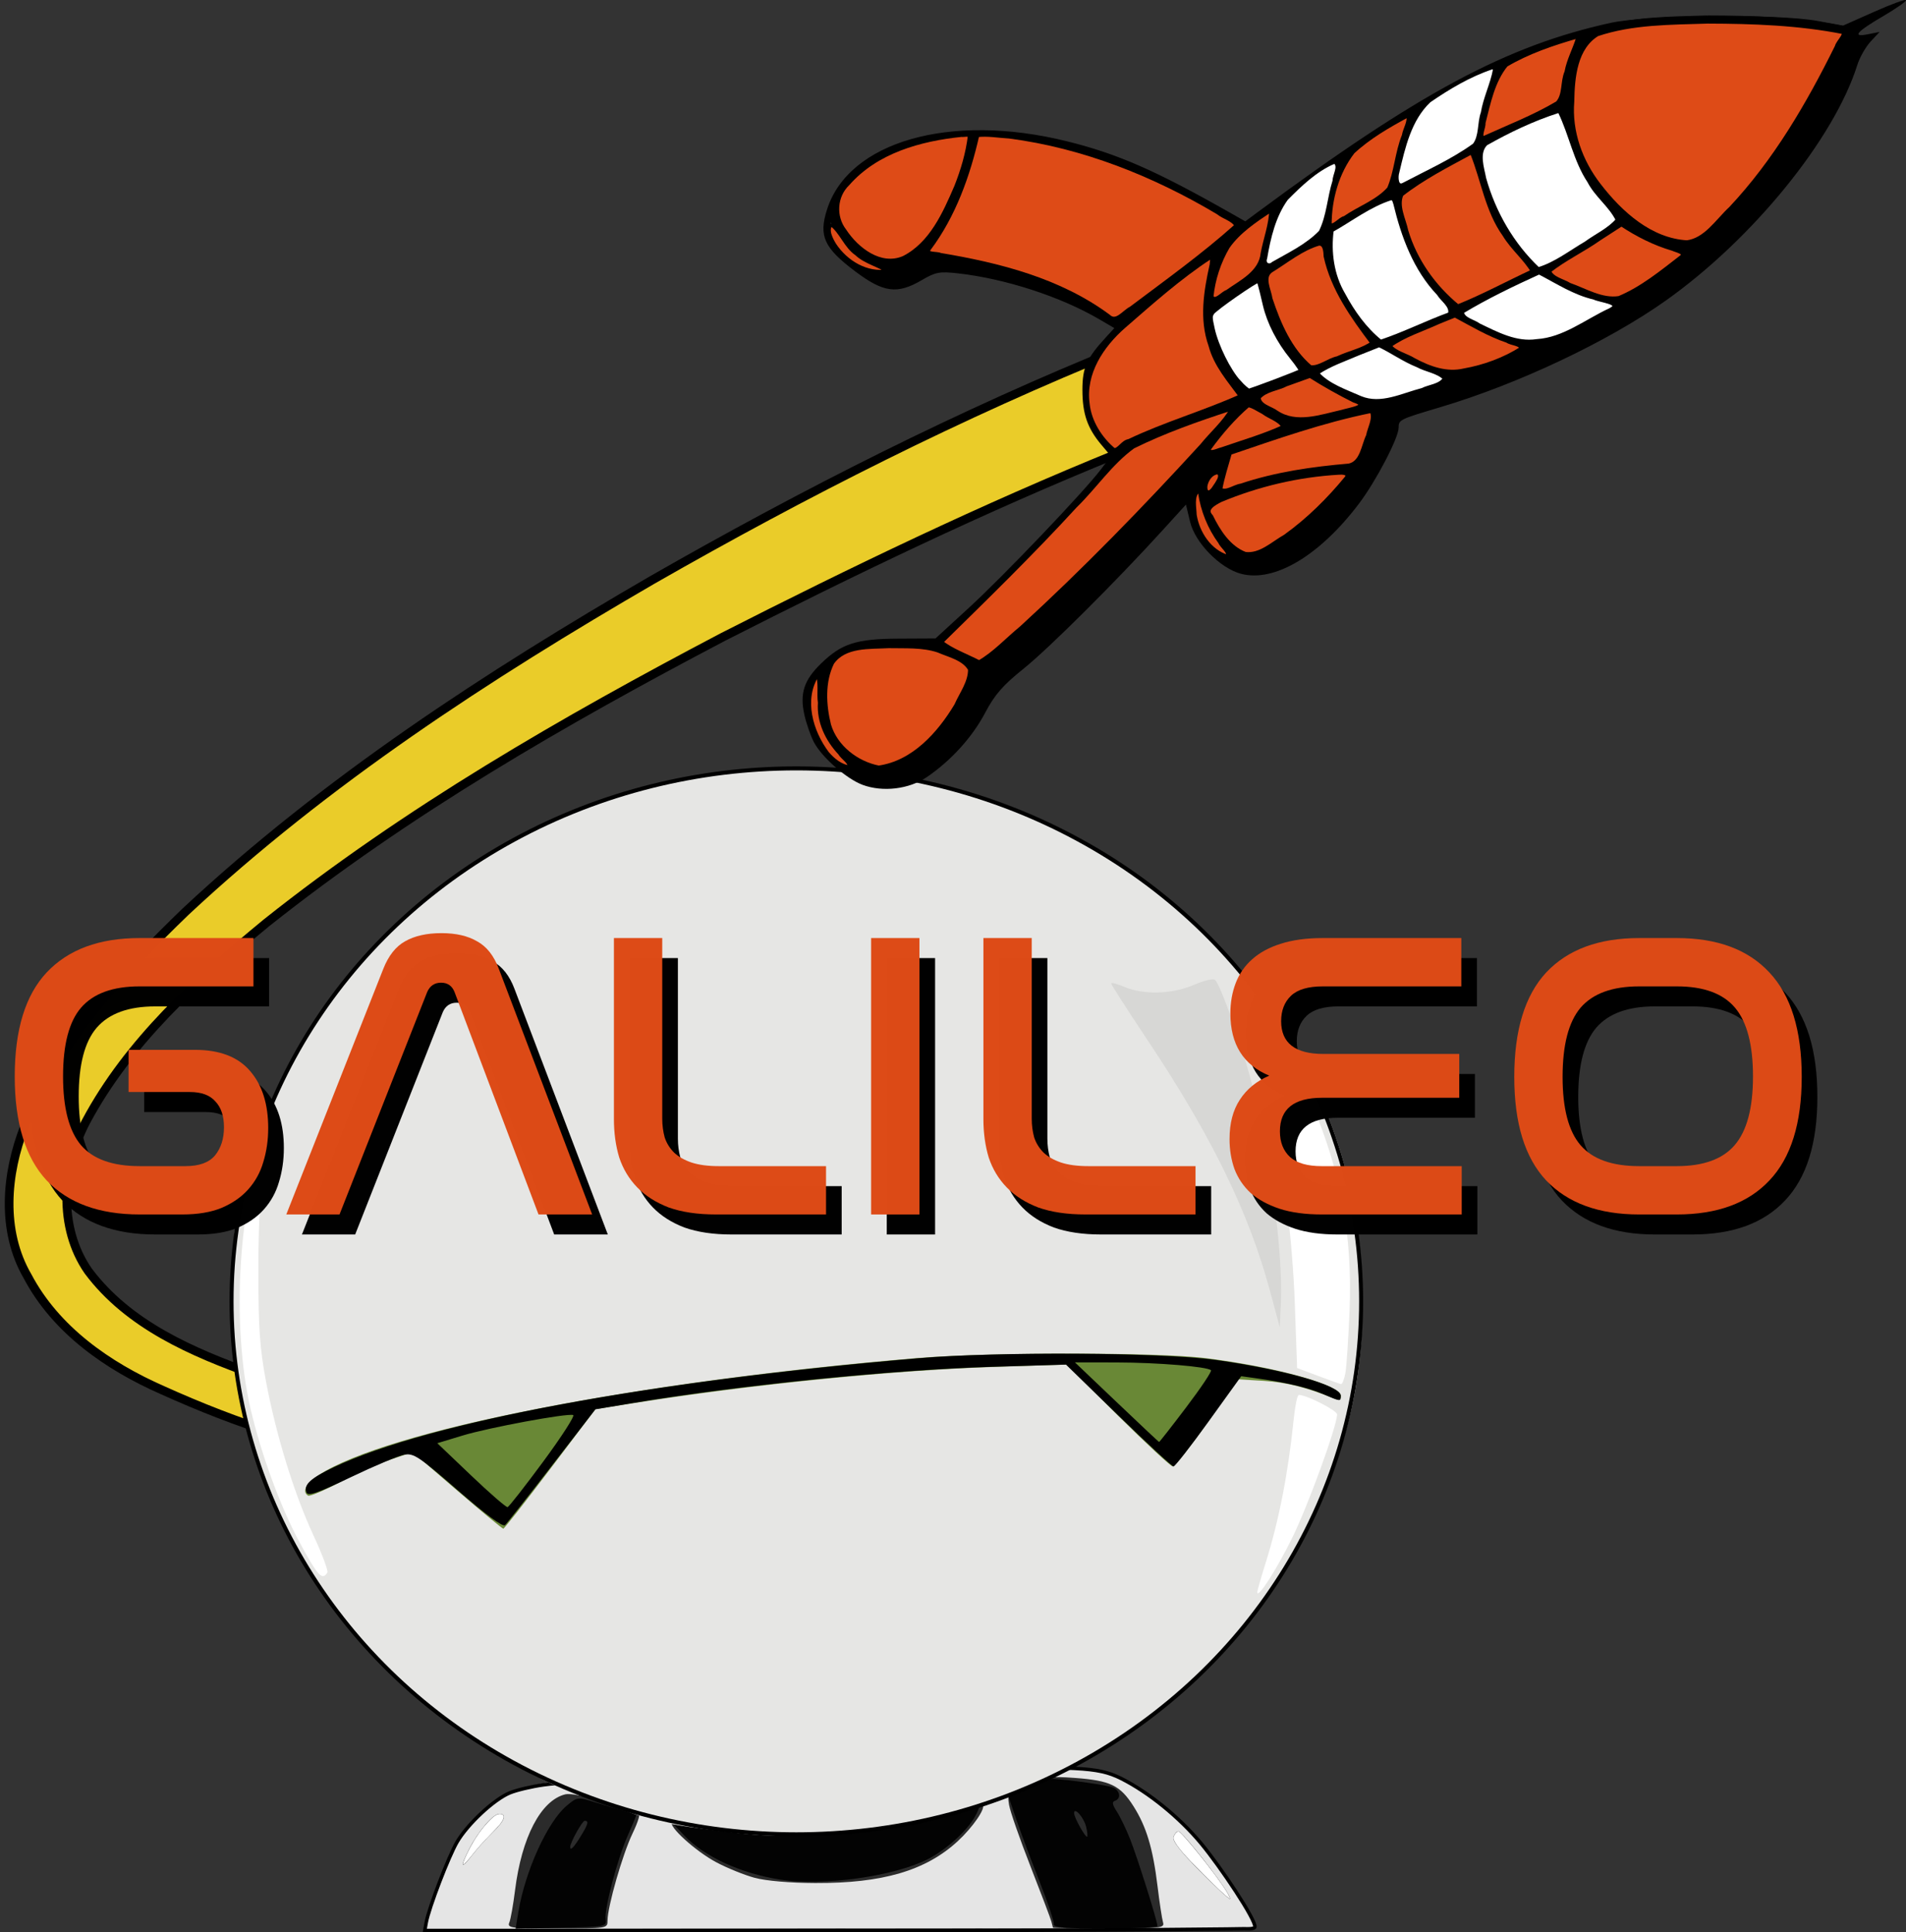 <?xml version="1.0" encoding="UTF-8" standalone="no"?>
<!-- Created with Inkscape (http://www.inkscape.org/) -->

<svg
   xmlns:dc="http://purl.org/dc/elements/1.1/"
   xmlns:cc="http://creativecommons.org/ns#"
   xmlns:rdf="http://www.w3.org/1999/02/22-rdf-syntax-ns#"
   xmlns:svg="http://www.w3.org/2000/svg"
   xmlns="http://www.w3.org/2000/svg"
   xmlns:sodipodi="http://sodipodi.sourceforge.net/DTD/sodipodi-0.dtd"
   xmlns:inkscape="http://www.inkscape.org/namespaces/inkscape"
   width="154.794mm"
   height="156.918mm"
   viewBox="0 0 548.483 556.009"
   id="svg4203"
   version="1.1"
   inkscape:version="0.92.2 5c3e80d, 2017-08-06"
   sodipodi:docname="logo-sans-texte.svg"
   inkscape:export-filename="/home/galileo/Downloads/logo/export.png"
   inkscape:export-xdpi="600.04401"
   inkscape:export-ydpi="600.04401">
  <rect x="0" y="0" width="548.483" height="556.009" fill="#333333" stroke="none"/>
  <defs
     id="defs4205" />
  <sodipodi:namedview
     id="base"
     pagecolor="#ffffff"
     bordercolor="#666666"
     borderopacity="1.0"
     inkscape:pageopacity="0.0"
     inkscape:pageshadow="2"
     inkscape:zoom="3.959798"
     inkscape:cx="68.996649"
     inkscape:cy="282.76603"
     inkscape:document-units="px"
     inkscape:current-layer="text4138"
     showgrid="false"
     inkscape:window-width="1680"
     inkscape:window-height="989"
     inkscape:window-x="0"
     inkscape:window-y="0"
     inkscape:window-maximized="1"
     fit-margin-top="0"
     fit-margin-left="0"
     fit-margin-right="0"
     fit-margin-bottom="0" />
  <g
     inkscape:label="trainee"
     inkscape:groupmode="layer"
     id="layer1"
     style="display:inline"
     transform="translate(-298.139,-120.288)">
    <path
       style="fill:#eacc29;fill-opacity:1;stroke:#000000;stroke-width:2.5;stroke-miterlimit:4;stroke-dasharray:none;stroke-opacity:1"
       d="m 621.162,220.527 c -46.583,18.819 -91.527,41.588 -135.121,66.53 -47.589,27.601 -94.126,57.879 -134.462,95.526 -18.558,17.902 -36.701,37.582 -46.378,61.876 -5.355,13.647 -6.759,29.962 0.853,43.069 8.168,15.472 23.132,25.874 38.81,32.772 10.735,4.843 21.766,9.18 32.991,12.672 1.69,-1.031 -0.807,-3.375 -0.932,-4.741 -1.958,-4.124 -3.518,-8.529 -5.729,-12.475 -17.687,-6.323 -36.102,-14.227 -47.68,-29.755 -8.709,-12.581 -7.526,-29.869 -0.62,-42.984 12.261,-22.983 32.016,-40.793 51.905,-57.16 40.542,-32.261 85.629,-58.227 131.383,-82.274 37.255,-18.956 74.976,-37.14 113.714,-52.844 3.597,-1.558 7.571,-2.527 10.947,-4.401 -2.772,-8.54 -5.786,-17.082 -8.959,-25.507 -0.152,-0.28 -0.454,-0.354 -0.723,-0.301 z"
       id="path4172"
       inkscape:connector-curvature="0" />
  </g>
  <g
     inkscape:groupmode="layer"
     id="layer6"
     inkscape:label="epaules">
    <g
       style="display:inline"
       id="g4138"
       transform="translate(-123.918,194.94)">
      <path
         style="fill:#e5e5e5;stroke:none;stroke-opacity:1"
         d="m 247.036,357.589 c 0.966,-4.163 6.629,-19.101 9.085,-23.293 3.024,-5.16 10.897,-11.988 15.441,-13.887 1.893,-0.791 6.253,-1.833 9.69,-2.315 5.522,-0.775 7.293,-0.55 15.248,1.939 21.434,6.707 28.938,8.033 49.165,8.683 19.947,0.641 31.219,-0.477 49.335,-4.893 6.875,-1.676 13.017,-3.129 13.649,-3.229 0.632,-0.1 1.757,-0.641 2.5,-1.202 0.743,-0.561 4.321,-2.251 7.952,-3.755 5.892,-2.441 7.402,-2.284 14.995,-1.874 6.432,0.348 9.056,1.074 12.768,2.955 7.881,3.993 16.624,11.099 22.839,18.56 5.645,6.777 15.051,22.198 15.051,24.187 0,1.425 -0.601,0.508 -1.847,0.482 0,0 0.681,0.324 0.037,0.186 C 481.989,360.144 458.704,360 365.066,360 l -118.626,0.156 z m 228.891,-9.781 C 471.47,341.373 463.817,332 463.021,332 c -0.444,0 -1.082,0.718 -1.419,1.596 -0.424,1.105 1.926,4.154 7.643,9.916 4.54,4.576 8.417,8.159 8.614,7.962 0.198,-0.197 -0.672,-1.846 -1.932,-3.666 z M 265.706,332.317 C 269.212,328.93 269.895,327 267.589,327 c -1.754,0 -6.047,5.017 -8.637,10.094 -2.711,5.315 -2.419,6.042 0.765,1.906 1.482,-1.925 4.177,-4.932 5.989,-6.683 z"
         id="path4152"
         inkscape:connector-curvature="0"
         sodipodi:nodetypes="ssssssscssssssscscssssscssssss" />
      <path
         style="fill:#2b2b2b"
         d="m 270.491,358.25 c 0.388,-0.963 1.125,-5.125 1.639,-9.25 1.899,-15.257 7.427,-25.847 14.406,-27.598 2.07,-0.519 9.484,1.262 21.077,5.065 0.706,0.232 0.091,2.499 -1.682,6.199 -2.877,6.004 -7.181,21.023 -7.181,25.058 0,2.263 -0.082,2.276 -14.482,2.276 -13.394,0 -14.429,-0.131 -13.777,-1.75 z m 156.432,1.5 c -0.042,-0.138 -0.246,-0.925 -0.453,-1.75 -0.207,-0.825 -2.91,-7.969 -6.007,-15.874 -3.096,-7.906 -5.873,-15.874 -6.171,-17.708 -0.526,-3.241 -0.384,-3.403 5.129,-5.841 5.075,-2.244 6.531,-2.444 13.874,-1.903 10.116,0.745 12.996,2.139 16.796,8.131 3.728,5.878 5.598,12.105 6.935,23.094 0.575,4.73 1.285,9.388 1.577,10.351 0.49,1.616 -0.699,1.75 -15.537,1.75 -8.837,0 -16.102,-0.113 -16.144,-0.25 z m -85.811,-14.331 c -2.963,-0.797 -7.963,-2.822 -11.111,-4.499 -5.916,-3.153 -13.874,-10.381 -12.711,-11.545 0.364,-0.364 3.259,-0.108 6.435,0.569 3.176,0.676 13.199,1.464 22.274,1.75 18.753,0.591 34.331,-1.018 50.496,-5.219 5.376,-1.397 9.971,-2.342 10.213,-2.101 0.961,0.961 -2.808,6.462 -7.207,10.516 -9.173,8.456 -21.612,12.104 -41.002,12.025 -7.178,-0.029 -14.165,-0.631 -17.388,-1.497 z"
         id="path4142"
         inkscape:connector-curvature="0" />
      <path
         style="fill:#030303"
         d="m 273.081,355.278 c 1.957,-11.823 8.384,-25.967 13.914,-30.62 2.958,-2.489 3.154,-2.516 7.77,-1.102 2.604,0.798 6.423,1.917 8.485,2.486 2.062,0.569 3.75,1.187 3.75,1.372 0,0.185 -1.11,2.847 -2.467,5.915 -2.97,6.715 -6.741,21.027 -6.329,24.019 0.289,2.097 -0.042,2.159 -12.809,2.43 l -13.105,0.278 0.791,-4.778 z m 17.838,-21.646 C 293.176,329.979 293.444,329 292.185,329 291.477,329 288,335.259 288,336.534 c 0,1.191 1.009,0.187 2.918,-2.902 z M 427.166,358.75 c 0.14,-0.688 -1.702,-6.2 -4.092,-12.25 -2.39,-6.05 -5.388,-14.053 -6.662,-17.784 l -2.316,-6.784 5.702,-2.535 c 3.136,-1.395 6.377,-2.498 7.202,-2.452 4.953,0.274 15.768,1.838 17.25,2.495 2.015,0.892 2.331,3.2 0.521,3.804 -0.902,0.301 -0.769,1.111 0.502,3.051 0.952,1.453 2.677,5.018 3.833,7.924 2.079,5.223 7.86,23.583 7.882,25.032 0.006,0.412 -6.758,0.75 -15.032,0.75 -11.504,0 -14.984,-0.294 -14.79,-1.25 z m 9.284,-28.091 C 435.781,327.99 433,324.877 433,326.797 c 0,1.255 3.33,7.207 3.78,6.757 0.175,-0.175 0.026,-1.477 -0.329,-2.894 z m -87.903,15.284 c -11.358,-1.759 -21.927,-6.59 -27.671,-12.648 l -3.376,-3.561 4,0.638 c 25.909,4.131 53.847,2.903 76.237,-3.351 3.981,-1.112 7.493,-2.021 7.807,-2.021 0.313,0 -0.244,1.392 -1.237,3.093 -2.393,4.097 -8.238,9.321 -13.342,11.925 -9.766,4.982 -30.134,7.827 -42.417,5.925 z"
         id="path4140"
         inkscape:connector-curvature="0" />
      <path
         style="fill:none;stroke:#000000;stroke-opacity:1"
         d="m 246.574,358.27 c 0.763,-4.205 6.431,-18.991 8.888,-23.183 3.024,-5.16 10.582,-12.209 15.125,-14.108 1.893,-0.791 6.253,-1.833 9.69,-2.315 5.522,-0.775 7.293,-0.55 15.248,1.939 21.434,6.707 28.938,8.033 49.165,8.683 19.947,0.641 31.219,-0.477 49.335,-4.893 6.875,-1.676 13.017,-3.129 13.649,-3.229 0.632,-0.1 1.757,-0.641 2.5,-1.202 0.743,-0.561 4.321,-2.251 7.952,-3.755 5.892,-2.441 7.514,-2.686 15.106,-2.275 6.432,0.348 9.702,1.066 13.414,2.947 7.881,3.993 16.624,11.099 22.839,18.56 5.645,6.777 15.925,22.18 15.539,24.132 -0.135,0.683 -2.944,0.491 -2.944,0.491 l 0.023,0 c 0,0 -24.374,0.508 -118.013,0.508 l -117.934,0 z"
         id="path4152-9"
         inkscape:connector-curvature="0"
         sodipodi:nodetypes="ssssssscssssssccscs" />
      <path
         style="fill:#ffffff"
         d="m 353.529,546.149 c -1.119,-0.829 -3.643,-3.205 -7.418,-6.986 -5.095,-5.101 -7.349,-7.7 -8.176,-9.426 -0.299,-0.625 -0.332,-0.911 -0.153,-1.351 0.286,-0.704 0.944,-1.414 1.31,-1.414 0.892,0 11.133,12.77 13.866,17.289 0.601,0.994 1.03,1.921 0.971,2.099 -0.012,0.037 -0.192,-0.058 -0.4,-0.211 z"
         id="path4217"
         inkscape:connector-curvature="0"
         transform="translate(123.918,-194.94)" />
      <path
         style="fill:#ffffff"
         d="m 133.248,536.339 c 0,-0.467 0.672,-2.059 1.761,-4.172 1.69,-3.28 3.683,-6.113 5.835,-8.293 1.561,-1.581 2.515,-2.093 3.441,-1.843 1.071,0.288 0.895,1.295 -0.536,3.08 -0.271,0.338 -1.303,1.44 -2.292,2.448 -2.459,2.506 -3.996,4.238 -5.965,6.723 -0.946,1.194 -1.959,2.273 -2.134,2.273 -0.082,0 -0.109,-0.053 -0.109,-0.216 z"
         id="path4219"
         inkscape:connector-curvature="0"
         transform="translate(123.918,-194.94)" />
    </g>
  </g>
  <g
     inkscape:groupmode="layer"
     id="layer3"
     inkscape:label="tete"
     style="display:inline"
     transform="translate(-298.139,-120.288)">
    <g
       inkscape:groupmode="layer"
       id="layer2"
       inkscape:label="arriereplan-tete"
       style="display:inline">
      <g
         transform="translate(174.698,316.525)"
         id="g4163-6"
         style="display:inline;fill:#ffffff;fill-opacity:1;stroke:none">
        <path
           style="fill:#ffffff;fill-opacity:1;stroke:none"
           d="m 265.553,242.086 c -0.311,-0.503 -5.765,-5.301 -12.12,-10.664 l -11.555,-9.749 -5.666,1.786 c -3.116,0.982 -9.807,3.939 -14.868,6.571 -7.846,4.08 -9.294,4.545 -9.828,3.154 -0.713,-1.859 0.874,-3.267 7.483,-6.64 31.739,-16.196 139.571,-32.887 212.5,-32.893 25.599,-0.002 39.696,1.022 54.5,3.958 8.908,1.767 23,6.244 23,7.307 0,1.804 -1.445,1.775 -5.713,-0.113 -4.065,-1.798 -17.022,-4.676 -21.469,-4.768 -1.031,-0.021 -5.292,4.988 -11,12.932 -5.125,7.132 -9.618,12.869 -9.985,12.75 -0.367,-0.119 -7.412,-6.63 -15.656,-14.467 L 430.187,197 l -14.344,0.004 c -24.437,0.007 -55.832,2.795 -96.844,8.599 -15.376,2.176 -24.872,3.955 -25.5,4.776 -0.55,0.72 -6.381,8.354 -12.958,16.965 -11.202,14.667 -13.586,17.012 -14.989,14.742 z m 14.935,-17.885 c 5.361,-7.314 9.54,-13.506 9.286,-13.76 -1.213,-1.213 -36.544,6.111 -40.284,8.35 -0.754,0.452 2.629,4.243 9.348,10.474 5.792,5.371 10.839,9.421 11.217,9 0.378,-0.421 5.073,-6.75 10.434,-14.065 z M 465.386,208.5 c 4.969,-6.628 7.162,-10.337 6.505,-11 -0.568,-0.573 -9.381,-1.154 -20.647,-1.36 l -19.656,-0.36 12.456,12.02 c 6.851,6.611 12.769,11.723 13.151,11.36 0.382,-0.363 4.068,-5.16 8.191,-10.66 z"
           id="path4140-3-8"
           inkscape:connector-curvature="0" />
        <ellipse
           style="fill:#ffffff;fill-opacity:1;stroke:none;stroke-width:1.15;stroke-opacity:1"
           id="path4160-5"
           cx="352.445"
           cy="177.98"
           rx="162.529"
           ry="153.361" />
      </g>
    </g>
    <g
       id="g4243"
       transform="translate(655.964,329.537)">
      <path
         style="fill:#e6e6e4"
         d="m -145.416,318.227 c -15.072,-1.852 -22.322,-2.305 -34.323,-7.17 -3.949,-1.601 -8.124,-3.349 -9.689,-3.349 -3.815,0 -22.584,-9.803 -33.58,-17.167 -34.465,-23.08 -57.159,-57.09 -65.743,-97.044 -2.939,-13.681 -3.328,-40.927 -0.623,-54.434 9.609,-47.979 39.687,-87.182 84.382,-109.521 55.279,-27.63 122.788,-23.16 172.676,11.674 10.169,7.101 25.985,21.874 33.682,31.503 21.747,27.201 32.876,58.042 32.876,92.474 0,16.972 -1.959,29.105 -6.988,44.752 -11.149,34.694 -36.456,65.833 -69.755,85.64 -5.316,3.162 -9.687,5.261 -10.427,5.581 -0.649,0.281 -2.341,1.29 -3.684,1.917 -1.352,0.631 -5.153,2.365 -8.195,3.605 -3.144,1.281 -6.319,2.279 -7.072,2.486 -5.276,1.455 -31.657,9.166 -44.323,9.219 -3.025,0.013 -10.153,0.38 -15.928,0.553 -5.775,0.173 -11.635,-0.518 -13.285,-0.721 z M 13.991,233.356 c 4.593,-9.31 12.95,-32.289 12.95,-35.606 0,-1.139 -8.779,-5.604 -11.017,-5.604 -0.413,0 -1.06,3.038 -1.438,6.75 -1.604,15.734 -4.252,29.328 -8.093,41.552 -1.349,4.291 -2.436,8.116 -2.416,8.5 0.101,1.953 5.525,-6.493 10.014,-15.592 z m -277.617,9.898 c 0.303,-0.491 -1.494,-5.298 -3.993,-10.682 -5.562,-11.985 -10.724,-28.719 -13.649,-44.25 -1.799,-9.552 -2.201,-15.314 -2.21,-31.676 -0.01,-18.565 0.838,-27.336 3.964,-41 0.252,-1.1 -0.399,-0.149 -1.445,2.114 -8.187,17.699 -10.402,54.169 -4.761,78.394 3.012,12.934 8.536,28.053 13.884,37.992 5.453,10.135 6.712,11.532 8.21,9.108 z M 29.326,185.896 c 0.337,-1.788 0.883,-10 1.215,-18.25 0.86,-21.382 -2.588,-40.068 -10.973,-59.477 -2.989,-6.919 -3.485,-7.523 -6.188,-7.523 -1.616,0 -3.951,-0.578 -5.189,-1.285 -2.011,-1.149 -2.25,-1.073 -2.25,0.711 0,1.098 0.88,5.768 1.954,10.379 3.523,15.11 6.221,36.871 6.889,55.574 l 0.657,18.379 6,2.256 c 3.3,1.241 6.286,2.308 6.636,2.371 0.35,0.064 0.912,-1.347 1.249,-3.134 z"
         id="path4202"
         inkscape:connector-curvature="0"
         sodipodi:nodetypes="sssssssssssssssscsssssssssssssssssssssssssscscs" />
      <g
         id="g4233">
        <g
           id="g4180"
           transform="translate(-374.329,292.325)">
          <g
             transform="translate(245.71,-176.692)"
             id="g4169">
            <path
               inkscape:connector-curvature="0"
               id="path4146"
               d="m -97.673,103.996 -12.8,-11.024 -6.2,2.095 c -3.41,1.152 -9.99,4.085 -14.623,6.517 -4.633,2.432 -8.795,4.192 -9.25,3.911 -1.82,-1.125 -0.634,-3.492 2.923,-5.832 19.64,-12.924 91.23,-26.946 172.25,-33.739 20.459,-1.715 69.335,-1.718 83,-0.005 20.456,2.565 39,7.729 39,10.863 0,1.066 -0.535,1.318 -1.75,0.825 -7.99,-3.24 -13.844,-4.721 -20.25,-5.122 l -7.5,-0.469 -8.92,12.543 c -4.906,6.899 -9.372,12.543 -9.925,12.543 -0.553,0 -7.655,-6.597 -15.783,-14.66 l -14.778,-14.66 -20.297,0.65 c -29.23,0.936 -70.093,5.027 -104.285,10.44 l -10.989,1.74 -13.011,17.188 c -7.156,9.453 -13.236,17.195 -13.511,17.204 -0.275,0.009 -6.26,-4.944 -13.3,-11.008 z"
               style="fill:#698836;fill-opacity:1" />
            <path
               inkscape:connector-curvature="0"
               id="path4144"
               d="m -97.373,104.044 c -11.223,-9.768 -12.807,-10.824 -15.5,-10.329 -1.65,0.303 -8.533,3.199 -15.295,6.434 -9.811,4.694 -12.409,5.584 -12.862,4.405 -0.852,-2.22 1.209,-4.097 8.009,-7.298 27.497,-12.941 90.575,-24.685 168.147,-31.306 22.721,-1.939 70.054,-1.668 85.5,0.49 19.678,2.75 36,7.406 36,10.27 0,1.759 0.029,1.762 -5.257,-0.504 -4.257,-1.825 -10.707,-3.331 -19.32,-4.513 l -4.077,-0.559 -9.357,12.984 c -5.146,7.141 -9.703,12.984 -10.125,12.984 -0.423,0 -7.558,-6.596 -15.856,-14.657 l -15.087,-14.657 -21.21,0.639 c -28.976,0.873 -72.856,5.305 -103.71,10.474 l -10.5,1.759 -12.5,16.191 c -6.875,8.905 -12.95,16.615 -13.5,17.132 -0.643,0.605 -5.46,-2.942 -13.5,-9.939 z m 24.545,-8.422 c 5.267,-7.139 9.121,-13.132 8.563,-13.317 -1.733,-0.578 -24.235,3.594 -31.855,5.906 l -7.246,2.199 9.746,9.295 c 5.36,5.112 10.077,9.206 10.481,9.096 0.404,-0.109 5.044,-6.04 10.311,-13.178 z M 112.183,80.028 c 4.196,-5.541 7.388,-10.315 7.094,-10.61 -1.046,-1.046 -15.327,-2.229 -27.15,-2.248 l -12,-0.02 12,11.43 c 6.6,6.287 12.096,11.451 12.213,11.476 0.117,0.025 3.647,-4.488 7.843,-10.028 z"
               style="fill-opacity:1" />
          </g>
        </g>
        <path
           sodipodi:nodetypes="sssssssscs"
           inkscape:connector-curvature="0"
           id="path4200"
           d="m 7.612,162.146 c -6.069,-22.526 -16.82,-44.534 -35.239,-72.132 -5.738,-8.598 -10.433,-15.916 -10.433,-16.263 0,-0.347 1.688,0.087 3.75,0.964 5.592,2.38 13.777,2.148 20.054,-0.567 3.064,-1.326 5.65,-1.916 6.125,-1.398 1.373,1.498 5.74,13.293 9.033,24.396 C 6.766,116.913 11.515,149.881 10.771,165.646 l -0.33,7 z"
           style="fill:#d7d7d5" />
      </g>
    </g>
    <g
       transform="translate(174.855,316.778)"
       id="g4163"
       style="display:inline;fill:none;fill-opacity:1">
      <path
         style="fill:none;fill-opacity:1"
         d="m 265.553,242.086 c -0.311,-0.503 -5.765,-5.301 -12.12,-10.664 l -11.555,-9.749 -5.666,1.786 c -3.116,0.982 -9.807,3.939 -14.868,6.571 -7.846,4.08 -9.294,4.545 -9.828,3.154 -0.713,-1.859 0.874,-3.267 7.483,-6.64 31.739,-16.196 139.571,-32.887 212.5,-32.893 25.599,-0.002 39.696,1.022 54.5,3.958 8.908,1.767 23,6.244 23,7.307 0,1.804 -1.445,1.775 -5.713,-0.113 -4.065,-1.798 -17.022,-4.676 -21.469,-4.768 -1.031,-0.021 -5.292,4.988 -11,12.932 -5.125,7.132 -9.618,12.869 -9.985,12.75 -0.367,-0.119 -7.412,-6.63 -15.656,-14.467 L 430.187,197 l -14.344,0.004 c -24.437,0.007 -55.832,2.795 -96.844,8.599 -15.376,2.176 -24.872,3.955 -25.5,4.776 -0.55,0.72 -6.381,8.354 -12.958,16.965 -11.202,14.667 -13.586,17.012 -14.989,14.742 z m 14.935,-17.885 c 5.361,-7.314 9.54,-13.506 9.286,-13.76 -1.213,-1.213 -36.544,6.111 -40.284,8.35 -0.754,0.452 2.629,4.243 9.348,10.474 5.792,5.371 10.839,9.421 11.217,9 0.378,-0.421 5.073,-6.75 10.434,-14.065 z M 465.386,208.5 c 4.969,-6.628 7.162,-10.337 6.505,-11 -0.568,-0.573 -9.381,-1.154 -20.647,-1.36 l -19.656,-0.36 12.456,12.02 c 6.851,6.611 12.769,11.723 13.151,11.36 0.382,-0.363 4.068,-5.16 8.191,-10.66 z"
         id="path4140-3"
         inkscape:connector-curvature="0" />
      <ellipse
         style="fill:none;fill-opacity:1;stroke:#000000;stroke-width:1.15;stroke-opacity:1"
         id="path4160"
         cx="352.445"
         cy="177.98"
         rx="162.529"
         ry="153.361" />
    </g>
  </g>
  <g
     inkscape:groupmode="layer"
     id="layer4"
     inkscape:label="fusee"
     transform="translate(-298.139,-120.288)">
    <g
       id="g5006">
      <g
         id="g4166"
         transform="translate(519.621,113.506)">
        <path
           style="fill:#000000"
           d="m 26.753,232.629 c -4.611,-1.712 -11.662,-7.87 -13.977,-12.205 -0.948,-1.776 -2.201,-5.357 -2.784,-7.959 -1.369,-6.111 -0.123,-9.958 4.773,-14.729 5.918,-5.766 10.15,-7.127 22.346,-7.186 l 10.612,-0.051 9.701,-8.904 c 10.136,-9.304 33.104,-33.399 37.964,-39.827 l 2.821,-3.731 -2.756,-3.269 C 91.432,130 90,125.842 90,118.936 c 0,-6.362 1.191,-9.023 6.755,-15.089 l 2.433,-2.653 -4.344,-2.542 C 83.722,92.145 67.873,86.99 54.246,85.448 48.899,84.843 47.766,85.053 43.787,87.385 36.715,91.529 32.774,91.011 24.607,84.861 15.645,78.114 14.09,74.727 16.478,67.151 22.675,47.495 51.953,39.127 85.5,47.425 c 14.681,3.631 25.56,8.398 47.183,20.675 l 4.183,2.375 3.317,-2.457 C 186.786,33.492 212.045,19.933 242,13.364 c 10.643,-2.334 48.139,-2.67 59.686,-0.534 l 7.186,1.329 9.064,-4.023 C 322.921,7.923 327,6.443 327,6.848 c 0,0.405 -2.925,2.447 -6.499,4.538 -7.807,4.567 -9.194,6.202 -4.455,5.254 l 3.357,-0.671 -2.581,2.765 C 315.403,20.256 313.675,23.3 312.983,25.5 306.301,46.734 282.959,75.462 257.96,93.22 241.344,105.024 215.38,117.303 192.95,123.967 181.25,127.443 181,127.565 181,129.837 c 0,2.922 -6.483,15.346 -11.408,21.862 -11.324,14.982 -24.381,22.746 -33.96,20.192 -6.042,-1.611 -13.2,-8.92 -14.648,-14.958 l -1.189,-4.955 -6.605,7.261 C 99.575,174.206 80.247,193.452 73,199.259 c -5.88,4.711 -8.253,7.438 -10.988,12.625 -3.719,7.054 -9.822,13.78 -16.818,18.538 -5.077,3.452 -12.647,4.358 -18.441,2.207 z m -6.283,-8.896 c -5.028,-5.028 -6.941,-10.777 -6.152,-18.483 0.296,-2.888 0.357,-5.25 0.136,-5.25 -0.221,0 -1.142,1.43 -2.046,3.179 -3.292,6.366 0.962,19.786 7.376,23.267 4.814,2.613 5.056,1.657 0.686,-2.713 z m 15.931,2.646 c 6.477,-2.207 14.375,-10.115 18.511,-18.536 1.799,-3.661 3.11,-7.486 2.915,-8.5 -0.225,-1.168 -2.55,-2.751 -6.341,-4.321 C 46.499,192.959 43.831,192.542 35.5,192.523 19.602,192.487 16,195.253 16,207.5 c 0,9.321 3.406,15.362 10.5,18.619 4.876,2.239 4.148,2.22 9.901,0.26 z M 92.503,168.5 c 18.508,-18.383 41.96,-43.848 40.747,-44.246 -0.413,-0.135 -7.275,2.216 -15.25,5.225 -10.431,3.936 -15.165,6.249 -16.87,8.246 -10.119,11.847 -28.778,31.624 -39.454,41.818 l -12.825,12.246 5.825,2.919 5.825,2.919 7.444,-6.064 C 72.038,188.229 83.09,177.85 92.503,168.5 Z m 38.243,-4.25 c -3.326,-3.48 -6.691,-10.845 -6.739,-14.75 -0.029,-2.309 -0.261,-2.654 -1.007,-1.5 -2.599,4.022 -0.147,13.166 4.514,16.832 4.151,3.265 6.504,2.841 3.232,-0.582 z m 17.528,-2.954 c 6.557,-4.396 19.289,-17.066 18.222,-18.134 -2.057,-2.057 -24.934,2.389 -35.352,6.871 -4.442,1.911 -5.101,2.541 -4.555,4.35 2.048,6.784 8.899,13.165 12.908,12.024 1.102,-0.314 5.052,-2.614 8.777,-5.112 z m 2.796,-18.75 C 155.553,141.696 161.366,141 163.987,141 c 4.74,0 4.777,-0.026 6.759,-4.75 2.584,-6.161 3.541,-11.25 2.114,-11.25 -2.187,0 -20.622,5.24 -30.461,8.658 l -10.101,3.509 -1.016,4.166 c -0.559,2.291 -1.337,4.921 -1.728,5.844 -0.62,1.459 0.204,1.367 6.326,-0.704 3.871,-1.31 10.706,-3.077 15.19,-3.927 z M 129,143.686 c 0,-0.512 -0.675,-0.371 -1.5,0.314 -0.825,0.685 -1.486,1.977 -1.468,2.872 0.027,1.367 0.267,1.317 1.5,-0.314 0.808,-1.068 1.468,-2.36 1.468,-2.872 z m -17.824,-13.456 c 4.578,-1.657 12.05,-4.449 16.604,-6.206 l 8.28,-3.193 -3.174,-3.615 c -6.922,-7.884 -9.325,-19.048 -6.486,-30.131 0.899,-3.511 1.435,-6.584 1.19,-6.829 -0.695,-0.695 -24.754,18.758 -28.872,23.346 -9.09,10.126 -10.024,20.727 -2.616,29.707 3.087,3.742 3.173,3.775 4.946,1.871 0.993,-1.065 5.551,-3.293 10.129,-4.949 z m 26.977,3.175 c 5.691,-1.977 10.486,-3.729 10.656,-3.893 0.17,-0.164 -2.3,-1.711 -5.49,-3.439 l -5.799,-3.141 -5.716,6.284 c -8.407,9.242 -8.333,9.291 6.35,4.189 z m 25.24,-7.765 7.893,-2.207 -4.368,-1.967 c -2.403,-1.082 -5.894,-3.001 -7.758,-4.264 l -3.39,-2.298 -8.371,2.906 c -9.324,3.237 -9.368,3.634 -0.9,8.027 4.984,2.585 7.032,2.562 16.893,-0.196 z m 22.103,-6.265 c 4.402,-1.443 8.347,-2.934 8.767,-3.313 0.42,-0.379 -1.61,-1.437 -4.51,-2.351 -2.901,-0.914 -7.263,-2.92 -9.694,-4.456 l -4.42,-2.794 -8.829,3.49 c -4.856,1.92 -8.694,3.953 -8.529,4.52 0.514,1.761 12.865,7.529 16.121,7.529 1.7,0 6.693,-1.181 11.095,-2.624 z m -39.582,-2.463 C 150.362,115.214 154,113.667 154,113.474 c 0,-0.193 -1.364,-1.841 -3.031,-3.662 -4.165,-4.55 -7.82,-12.207 -8.586,-17.985 C 142.03,89.172 141.326,87 140.816,87 c -1.176,0 -13.079,7.992 -14.025,9.417 -1.66,2.5 2.522,14.421 6.82,19.443 1.949,2.277 3.696,4.141 3.881,4.141 0.185,0 3.975,-1.389 8.422,-3.088 z m 63.021,-6.069 C 213.371,109.107 217,107.366 217,106.974 c 0,-0.392 -2.046,-1.286 -4.546,-1.986 -2.5,-0.7 -6.91,-2.696 -9.799,-4.436 l -5.253,-3.163 -9.675,4.056 c -5.321,2.231 -9.687,4.297 -9.701,4.59 -0.039,0.823 5.84,4.102 10.914,6.088 6.561,2.567 10.875,2.292 19.996,-1.278 z M 168.97,99.46 c -4.502,-5.948 -8.951,-15.479 -8.985,-19.247 -0.042,-4.683 -1.582,-4.62 -9.484,0.385 l -7.706,4.882 0.615,4.487 c 0.792,5.777 5.436,15.637 9.3,19.744 l 3.021,3.211 9.002,-3.584 9.002,-3.584 -4.764,-6.294 z M 194.25,97.267 c 0.963,-0.275 1.75,-0.719 1.75,-0.987 0,-0.268 -2.005,-2.716 -4.455,-5.441 C 186.486,85.212 182.616,77.817 180.9,70.5 c -0.645,-2.75 -1.322,-5.561 -1.504,-6.247 -0.212,-0.799 -3.485,0.673 -9.114,4.099 l -8.783,5.346 0.142,5.21 c 0.174,6.384 4.553,15.804 10.182,21.9 l 3.906,4.231 8.385,-3.636 c 4.612,-2 9.173,-3.861 10.135,-4.137 z m 32.378,6.128 c 2.13,-0.883 6.755,-3.211 10.278,-5.173 l 6.406,-3.568 -6.18,-1.692 c -3.399,-0.93 -8.319,-3.021 -10.933,-4.646 l -4.753,-2.955 -11.374,5.645 -11.374,5.645 3.713,2.295 c 9.423,5.824 17.373,7.284 24.215,4.448 z M 117.605,85.319 135.063,71.637 130.281,68.644 C 110.148,56.04 83.324,46.54 65.658,45.759 L 59.817,45.5 l -1.805,7 C 55.672,61.575 51.687,70.526 47.853,75.316 46.174,77.415 44.957,79.235 45.15,79.361 45.342,79.487 50,80.337 55.5,81.25 c 15.63,2.594 32.383,8.995 40.132,15.333 1.578,1.29 3.239,2.362 3.692,2.382 0.453,0.02 8.68,-6.121 18.281,-13.645 z m 91.802,4.493 10.432,-5.188 -3.882,-4.41 C 209.251,72.595 206.977,67.76 203.308,53.322 L 202.5,50.144 191.75,56.162 c -7.091,3.969 -10.75,6.596 -10.75,7.718 0,3.617 3.225,13.826 5.704,18.057 C 189.528,86.757 196.729,95 198.115,95 c 0.473,0 5.555,-2.335 11.292,-5.188 z m -74.754,-0.912 c 5.39,-3.512 6.38,-4.624 6.9,-7.75 0.334,-2.007 1.224,-5.883 1.98,-8.613 0.755,-2.73 1.188,-5.149 0.961,-5.375 -0.226,-0.226 -3.243,1.802 -6.703,4.508 -5.583,4.366 -6.541,5.647 -8.506,11.375 C 127.016,89.66 126.477,93 127.68,93 c 0.374,0 3.512,-1.845 6.973,-4.1 z m 118.991,-1.512 c 4.32,-3.086 8.446,-6.09 9.168,-6.675 0.996,-0.806 -0.114,-1.501 -4.593,-2.876 -3.248,-0.997 -7.508,-2.9 -9.467,-4.229 l -3.561,-2.416 -6.347,4.227 c -3.491,2.325 -8.259,5.29 -10.597,6.588 -2.337,1.299 -4.25,2.631 -4.25,2.961 0,1.871 14.735,7.855 19.645,7.978 1.18,0.03 5.68,-2.472 10,-5.558 z M 31.845,83.515 c -5.858,-2.155 -8.744,-4.488 -11.636,-9.407 -2.595,-4.414 -2.722,-4.495 -3.021,-1.908 -0.427,3.699 1.184,6.332 6.014,9.831 3.031,2.196 5.166,2.95 8.198,2.898 L 35.5,84.859 31.845,83.515 Z M 228.826,80.088 c 3.671,-2.152 8.62,-5.328 10.997,-7.059 l 4.323,-3.147 -4.01,-4.351 c -4.803,-5.211 -8.619,-12.45 -10.629,-20.166 -0.812,-3.117 -1.706,-5.898 -1.987,-6.179 -0.723,-0.723 -20.318,7.865 -21.673,9.498 -3.245,3.91 3.215,21.698 11.1,30.565 2.323,2.612 4.444,4.75 4.714,4.75 0.27,0 3.494,-1.76 7.165,-3.912 z m -77.396,-1.642 c 6.765,-4.107 7.554,-4.916 8.054,-8.25 0.305,-2.033 1.383,-6.734 2.396,-10.447 1.013,-3.712 1.567,-6.743 1.231,-6.735 -0.336,0.008 -3.684,2.282 -7.44,5.054 -5.371,3.962 -7.331,6.148 -9.178,10.235 C 144.232,73.308 142.16,83 143.351,83 c 0.318,0 3.953,-2.049 8.078,-4.553 z M 40.65,80.072 c 3.298,-2.011 7.618,-7.698 11.181,-14.72 2.705,-5.33 6.381,-18.552 5.412,-19.468 -1.04,-0.982 -11.575,0.787 -18.744,3.148 -7.011,2.309 -15.082,8.086 -17.801,12.742 -2.409,4.126 -1.674,8.913 2.048,13.336 5.715,6.792 12.03,8.542 17.903,4.96 z M 276.311,68.028 c 10.284,-10.807 20.399,-25.645 27.626,-40.53 2.938,-6.049 5.841,-11.202 6.452,-11.45 1.974,-0.802 -15.487,-2.872 -30.389,-3.603 -14.802,-0.726 -29.774,0.335 -39.446,2.796 -4.479,1.139 -5.187,1.728 -7.5,6.237 -2.237,4.362 -2.554,6.22 -2.554,15 0,9.201 0.262,10.575 3.201,16.78 C 239.789,66.11 253.478,77 263.546,77 c 4.02,0 4.643,-0.438 12.764,-8.972 z M 173.721,64.68 c 4.818,-2.872 5.267,-3.463 5.808,-7.646 0.323,-2.493 1.623,-7.569 2.889,-11.279 l 2.302,-6.745 -3.61,2.181 c -12.836,7.754 -14.898,9.626 -17.108,15.533 -1.184,3.165 -2.417,7.985 -2.74,10.71 l -0.587,4.955 3.912,-2.298 c 2.152,-1.264 6.262,-3.699 9.134,-5.411 z m 18.493,-10.284 c 5.657,-3.082 10.473,-5.781 10.701,-5.999 0.228,-0.217 0.791,-3.144 1.251,-6.504 0.459,-3.36 1.741,-8.155 2.847,-10.656 1.106,-2.501 1.826,-4.732 1.6,-4.958 -0.49,-0.49 -11.44,4.954 -16.909,8.407 -2.823,1.782 -4.668,4.148 -6.818,8.743 C 182.196,49.177 179.871,60 181.325,60 c 0.332,0 5.232,-2.522 10.889,-5.604 z M 228,33.967 c 0,-3.197 2.823,-12.999 4.245,-14.741 0.572,-0.701 0.811,-1.503 0.531,-1.783 -0.908,-0.908 -20.237,6.493 -21.525,8.242 -1.936,2.628 -5.263,12.126 -5.916,16.887 l -0.588,4.292 11.627,-5.146 C 226.914,37.051 228,36.327 228,33.967 Z"
           id="path4156"
           inkscape:connector-curvature="0" />
        <path
           style="fill:#de4b17;fill-opacity:1;stroke:#000000;stroke-width:2.345;stroke-miterlimit:4;stroke-dasharray:none;stroke-opacity:1"
           d="m 269.907,12.402 c -10.702,0.348 -21.763,0.239 -32.011,3.7 -6.645,4.049 -7.409,12.807 -7.527,19.843 -0.717,8.847 2.427,17.562 7.822,24.5 6.28,8.157 15.026,16.068 25.802,16.663 5.757,-0.725 9.095,-6.331 13.037,-9.96 12.827,-13.674 22.343,-29.98 30.61,-46.698 0.332,-1.49 3.322,-3.697 1.413,-5.013 -12.825,-2.547 -26.092,-3.003 -39.146,-3.035 z"
           id="path4297"
           inkscape:connector-curvature="0" />
        <path
           style="fill:#de4b17;fill-opacity:1;stroke:#000000;stroke-width:1.232;stroke-miterlimit:4;stroke-dasharray:none;stroke-opacity:1"
           d="m 238.703,75.426 c -4.678,3.309 -10.025,5.8 -14.478,9.338 0.799,2.287 4.026,2.821 5.921,4.021 4.582,1.595 9.295,4.593 14.307,3.798 6.637,-2.762 12.321,-7.463 17.975,-11.826 1.603,-1.377 -1.623,-1.945 -2.504,-2.396 -5.287,-1.543 -10.303,-4.095 -14.807,-7.088 -2.138,1.385 -4.276,2.769 -6.414,4.154 z"
           id="path4299"
           inkscape:connector-curvature="0" />
        <path
           style="fill:#de4b17;fill-opacity:1;stroke:#000000;stroke-width:1.232;stroke-miterlimit:4;stroke-dasharray:none;stroke-opacity:1"
           d="m 232.278,17.276 c -7.013,2.025 -14.11,4.416 -20.407,8.157 -3.813,4.677 -5.018,10.973 -6.489,16.706 0.151,1.292 -1.385,3.858 -0.063,4.5 7.179,-3.271 14.639,-6.141 21.424,-10.17 2.148,-2.372 1.355,-6.109 2.595,-8.937 0.633,-3.523 2.443,-6.686 3.416,-10.044 -0.079,-0.195 -0.297,-0.233 -0.477,-0.213 z"
           id="path4305"
           inkscape:connector-curvature="0" />
        <path
           style="fill:#de4b17;fill-opacity:1;stroke:#000000;stroke-width:1.232;stroke-miterlimit:4;stroke-dasharray:none;stroke-opacity:1"
           d="m 201.751,50.664 c -6.815,3.687 -13.849,7.275 -19.962,12.057 -1.483,3.341 0.681,7.149 1.368,10.48 2.549,8.573 7.984,16.194 14.864,21.808 7.369,-2.95 14.42,-6.797 21.639,-10.143 -2.067,-3.615 -5.863,-6.702 -8.147,-10.5 -5.007,-6.97 -6.174,-15.708 -9.308,-23.5 -0.097,-0.146 -0.275,-0.257 -0.455,-0.201 z"
           id="path4307"
           inkscape:connector-curvature="0" />
        <path
           style="fill:#de4b17;fill-opacity:1;stroke:#000000;stroke-width:1.232;stroke-miterlimit:4;stroke-dasharray:none;stroke-opacity:1"
           d="m 192.44,99.433 c -4.717,2.169 -9.943,3.755 -14.129,6.814 1.543,2.128 4.853,2.777 7.098,4.183 4.421,2.383 9.377,4.175 14.456,2.984 5.796,-1.029 11.564,-3.142 16.516,-6.299 -0.09,-1.539 -2.98,-1.473 -4.063,-2.284 -5.327,-1.78 -10.209,-4.72 -15.114,-7.338 -1.588,0.647 -3.176,1.294 -4.765,1.941 z"
           id="path4309"
           inkscape:connector-curvature="0" />
        <path
           style="fill:#de4b17;fill-opacity:1;stroke:#000000;stroke-width:1.232;stroke-miterlimit:4;stroke-dasharray:none;stroke-opacity:1"
           d="m 183.55,39.965 c -5.522,2.981 -11.138,6.206 -15.75,10.502 -4.561,5.895 -6.709,13.618 -6.691,20.99 1.231,1.009 3.032,-1.701 4.393,-1.896 4.157,-2.899 9.352,-4.633 12.763,-8.455 2.081,-4.878 2.276,-10.357 4.276,-15.313 0.293,-1.861 1.796,-4.017 1.246,-5.81 -0.076,-0.031 -0.158,-0.033 -0.237,-0.017 z"
           id="path4311"
           inkscape:connector-curvature="0" />
        <path
           style="fill:#de4b17;fill-opacity:1;stroke:#000000;stroke-width:1.232;stroke-miterlimit:4;stroke-dasharray:none;stroke-opacity:1"
           d="m 158.039,76.843 c -5.068,1.469 -9.3,5.039 -13.756,7.766 -2.756,1.874 -0.535,5.647 -0.197,8.178 2.393,7.202 5.601,14.72 11.517,19.712 2.673,0.294 5.206,-2.05 7.821,-2.592 3.264,-1.557 7.367,-2.354 10.1,-4.394 -5.675,-7.534 -11.444,-15.6 -13.492,-24.985 -0.073,-1.304 -0.118,-3.769 -1.993,-3.685 z"
           id="path4313"
           inkscape:connector-curvature="0" />
        <path
           style="fill:#de4b17;fill-opacity:1;stroke:#000000;stroke-width:1.232;stroke-miterlimit:4;stroke-dasharray:none;stroke-opacity:1"
           d="m 144.094,67.238 c -4.446,2.965 -9.173,6.088 -12.285,10.535 -2.569,4.349 -4.218,9.411 -4.715,14.414 1.138,1.934 3.268,-1.014 4.583,-1.384 4.091,-2.906 9.679,-5.502 10.239,-11.153 0.771,-4.087 2.388,-8.307 2.451,-12.38 -0.082,-0.047 -0.183,-0.055 -0.273,-0.033 z"
           id="path4315"
           inkscape:connector-curvature="0" />
        <path
           style="fill:#de4b17;fill-opacity:1;stroke:#000000;stroke-width:1.232;stroke-miterlimit:4;stroke-dasharray:none;stroke-opacity:1"
           d="m 148.74,117.314 c -2.565,1.328 -6.137,1.561 -8.045,3.842 0.01,2.493 3.527,3.103 5.155,4.357 5.698,3.781 12.768,1.192 18.803,-0.174 2.188,-0.669 8.772,-1.599 3.447,-3.357 -4.313,-2.155 -8.558,-4.547 -12.596,-7.106 -2.255,0.812 -4.509,1.625 -6.764,2.437 z"
           id="path4317"
           inkscape:connector-curvature="0" />
        <path
           style="fill:#de4b17;fill-opacity:1;stroke:#000000;stroke-width:1.232;stroke-miterlimit:4;stroke-dasharray:none;stroke-opacity:1"
           d="m 137.691,123.326 c -4.242,3.64 -8.02,8.04 -11.305,12.576 -0.161,2.013 2.791,0.363 3.739,0.209 5.953,-2.08 12.129,-3.843 17.829,-6.472 -1.03,-2.08 -4.074,-2.852 -5.893,-4.268 -1.42,-0.698 -2.793,-1.764 -4.37,-2.045 z"
           id="path4319"
           inkscape:connector-curvature="0" />
        <path
           style="fill:#de4b17;fill-opacity:1;stroke:#000000;stroke-width:1.232;stroke-miterlimit:4;stroke-dasharray:none;stroke-opacity:1"
           d="m 172.825,125.046 c -13.782,2.806 -27.121,7.513 -40.419,12.04 -0.967,3.42 -2.156,7.071 -2.79,10.569 1.743,1.191 4.148,-0.864 6.009,-1.089 10.077,-3.373 20.603,-4.886 31.127,-5.778 3.763,-0.834 4.073,-5.689 5.486,-8.591 0.392,-2.224 2.077,-4.911 1.056,-7.086 -0.145,-0.073 -0.312,-0.067 -0.469,-0.064 z"
           id="path4321"
           inkscape:connector-curvature="0" />
        <path
           style="fill:#de4b17;fill-opacity:1;stroke:#000000;stroke-width:1.232;stroke-miterlimit:4;stroke-dasharray:none;stroke-opacity:1"
           d="m 126.731,80.769 c -8.841,5.8 -16.824,12.916 -24.801,19.859 -6.362,5.535 -11.681,13.52 -10.468,22.328 0.528,5.246 3.676,10.161 7.65,13.436 1.685,-0.162 2.513,-2.396 4.324,-2.665 10.425,-4.976 21.769,-8.217 32.213,-12.927 -3.326,-4.571 -7.275,-9.003 -8.75,-14.639 -2.697,-7.565 -1.359,-15.617 0.34,-23.229 -0.029,-0.588 0.501,-2.134 -0.509,-2.163 z"
           id="path4323"
           inkscape:connector-curvature="0" />
        <path
           style="fill:#de4b17;fill-opacity:1;stroke:#000000;stroke-width:1.232;stroke-miterlimit:4;stroke-dasharray:none;stroke-opacity:1"
           d="m 59.721,45.636 c -2.641,11.606 -6.732,23.118 -13.929,32.735 -1.278,1.867 2.436,1.279 3.281,1.804 16.981,2.83 34.334,7.244 48.393,17.647 2.327,2.218 4.519,-1.27 6.526,-2.235 10.285,-7.735 20.813,-15.27 30.396,-23.855 -0.828,-1.849 -3.737,-2.499 -5.324,-3.826 C 110.677,56.949 90.272,48.795 68.964,46.024 65.925,45.861 62.636,45.252 59.721,45.636 Z"
           id="path4325"
           inkscape:connector-curvature="0" />
        <path
           style="fill:#de4b17;fill-opacity:1;stroke:#000000;stroke-width:1.232;stroke-miterlimit:4;stroke-dasharray:none;stroke-opacity:1"
           d="m 55.183,45.562 c -11.938,1.224 -24.536,4.724 -32.729,14.069 -3.71,3.542 -4.069,9.533 -0.947,13.569 3.532,5.388 10.378,10.709 17.081,7.844 7.931,-4.016 11.813,-12.795 15.154,-20.564 1.859,-4.687 3.288,-9.565 3.909,-14.578 -0.465,-0.71 -1.702,-0.217 -2.468,-0.34 z"
           id="path4327"
           inkscape:connector-curvature="0" />
        <path
           style="fill:#de4b17;fill-opacity:1;stroke:#000000;stroke-width:1.232;stroke-miterlimit:4;stroke-dasharray:none;stroke-opacity:1"
           d="m 17.714,71.268 c -1.681,1.498 -0.085,4.437 0.874,6.004 3.322,5.04 9.352,8.694 15.496,7.594 -2.483,-1.891 -6.464,-2.679 -9,-5.105 -3.167,-2.16 -4.364,-6.268 -7.304,-8.494 l -0.067,0.001 z"
           id="path4329"
           inkscape:connector-curvature="0" />
        <path
           style="fill:#de4b17;fill-opacity:1;stroke:#000000;stroke-width:1.232;stroke-miterlimit:4;stroke-dasharray:none;stroke-opacity:1"
           d="m 132.535,124.394 c -9.501,3.098 -19.022,6.441 -27.987,10.882 -6.471,4.691 -10.984,11.556 -16.673,17.106 -12.39,13.515 -25.519,26.322 -38.605,39.159 2.981,2.465 7.376,3.988 11.015,5.887 4.464,-2.544 8.131,-6.615 12.145,-9.89 18.159,-16.635 35.349,-34.323 51.971,-52.486 2.816,-3.493 6.483,-6.629 8.642,-10.496 -0.091,-0.218 -0.33,-0.198 -0.508,-0.163 z"
           id="path4331"
           inkscape:connector-curvature="0" />
        <path
           style="fill:#de4b17;fill-opacity:1;stroke:#000000;stroke-width:1.232;stroke-miterlimit:4;stroke-dasharray:none;stroke-opacity:1"
           d="m 34.279,192.682 c -5.524,0.321 -12.756,-0.354 -16.33,4.813 -2.693,5.487 -2.339,12.149 -0.893,17.947 1.9,6.365 7.962,11.016 14.32,12.257 9.988,-1.403 17.419,-9.694 22.355,-17.927 1.459,-3.337 4.042,-6.656 3.967,-10.418 -1.824,-3.191 -6.044,-4.037 -9.202,-5.422 -4.554,-1.505 -9.494,-1.147 -14.217,-1.25 z"
           id="path4333"
           inkscape:connector-curvature="0" />
        <path
           style="fill:#de4b17;fill-opacity:1;stroke:#000000;stroke-width:1.232;stroke-miterlimit:4;stroke-dasharray:none;stroke-opacity:1"
           d="m 13.609,200.976 c -4.5,7.006 -1.785,16.375 2.896,22.569 1.659,1.975 3.977,3.883 6.599,4.124 0.289,-1.585 -2.095,-2.865 -2.846,-4.197 -3.676,-3.934 -6.141,-9.038 -5.753,-14.507 -0.416,-2.583 0.346,-6.051 -0.75,-8.122 l -0.146,0.132 z"
           id="path4335"
           inkscape:connector-curvature="0" />
        <path
           style="fill:#de4b17;fill-opacity:1;stroke:#000000;stroke-width:1.232;stroke-miterlimit:4;stroke-dasharray:none;stroke-opacity:1"
           d="m 163.692,142.776 c -11.643,0.672 -23.237,3.406 -33.989,7.908 -1.792,0.96 -4.84,2.463 -2.683,4.741 2.111,4.323 5.138,9.022 9.813,10.796 4.386,0.582 7.983,-3.036 11.545,-5.037 6.662,-4.77 12.581,-10.634 17.755,-16.961 0.777,-1.574 -1.534,-1.522 -2.439,-1.447 z"
           id="path4337"
           inkscape:connector-curvature="0" />
        <path
           style="fill:#de4b17;fill-opacity:1;stroke:#000000;stroke-width:1.232;stroke-miterlimit:4;stroke-dasharray:none;stroke-opacity:1"
           d="m 123.197,147.995 c -1.755,1.627 -0.998,4.784 -0.93,6.973 0.827,5.2 4.276,10.501 9.451,12.081 1.047,-1.351 -1.53,-2.998 -2.028,-4.263 -3.074,-4.194 -5.044,-9.119 -5.796,-14.226 -0.121,-0.281 -0.351,-0.6 -0.698,-0.564 z"
           id="path4339"
           inkscape:connector-curvature="0" />
        <path
           style="fill:#000000;fill-opacity:1;stroke:#000000;stroke-width:0.019;stroke-miterlimit:4;stroke-dasharray:none;stroke-opacity:1"
           d="m 184.628,38.733 c -0.133,0.053 -0.248,0.142 -0.373,0.212 -0.135,0.087 -0.28,0.16 -0.407,0.26 -0.117,0.111 -0.12,0.314 -0.004,0.426 0.055,0.058 0.133,0.083 0.204,0.112 0.044,0.119 0.054,0.259 0.144,0.356 0.113,0.127 0.334,0.126 0.443,-0.005 0.081,-0.089 0.093,-0.216 0.138,-0.323 0.075,-0.227 0.158,-0.451 0.228,-0.68 0.042,-0.158 -0.069,-0.332 -0.229,-0.363 -0.048,-0.009 -0.096,-0.006 -0.144,0.005 z"
           id="path4343"
           inkscape:connector-curvature="0" />
        <path
           style="fill:#000000;fill-opacity:1;stroke:#000000;stroke-width:0.039;stroke-miterlimit:4;stroke-dasharray:none;stroke-opacity:1"
           d="m 160.722,71.676 c -0.187,0.005 -0.31,0.188 -0.299,0.364 -0.011,0.181 -0.097,0.407 0.067,0.546 0.127,0.131 0.328,0.079 0.459,-0.019 0.164,-0.097 0.402,-0.199 0.388,-0.426 0.006,-0.143 -0.11,-0.257 -0.238,-0.3 -0.118,-0.068 -0.23,-0.174 -0.376,-0.164 z"
           id="path4345"
           inkscape:connector-curvature="0" />
        <path
           style="fill:#000000;fill-opacity:1;stroke:#000000;stroke-width:0.027;stroke-miterlimit:4;stroke-dasharray:none;stroke-opacity:1"
           d="m 148.313,128.783 c -0.186,0.029 -0.305,0.246 -0.227,0.419 0.102,0.188 0.192,0.383 0.3,0.568 0.096,0.137 0.295,0.161 0.433,0.074 0.133,-0.064 0.279,-0.161 0.289,-0.324 0.018,-0.214 -0.168,-0.362 -0.314,-0.487 -0.127,-0.092 -0.239,-0.23 -0.403,-0.25 -0.026,3.9e-4 -0.052,7.7e-4 -0.078,0.001 z"
           id="path4347"
           inkscape:connector-curvature="0" />
        <path
           style="fill:#000000;fill-opacity:1;stroke:#000000;stroke-width:0.054;stroke-miterlimit:4;stroke-dasharray:none;stroke-opacity:1"
           d="m 170.605,122.939 c -0.179,0.099 -0.151,0.308 -0.169,0.48 -0.096,0.228 0.117,0.508 0.365,0.444 0.197,-0.054 0.413,-0.083 0.589,-0.19 0.206,-0.136 0.137,-0.464 -0.085,-0.544 -0.198,-0.082 -0.394,-0.235 -0.613,-0.214 -0.029,0.008 -0.057,0.016 -0.086,0.024 z"
           id="path4349"
           inkscape:connector-curvature="0" />
        <path
           style="fill:#000000;fill-opacity:1;stroke:#000000;stroke-width:0.077;stroke-miterlimit:4;stroke-dasharray:none;stroke-opacity:1"
           d="m 123.587,147.084 c -0.31,-0.018 -0.432,0.448 -0.15,0.581 0.193,0.136 0.533,0.135 0.605,-0.135 0.071,-0.273 -0.214,-0.455 -0.455,-0.446 z"
           id="path4351"
           inkscape:connector-curvature="0" />
        <path
           style="fill:#000000;fill-opacity:1;stroke:#000000;stroke-width:0.027;stroke-miterlimit:4;stroke-dasharray:none;stroke-opacity:1"
           d="m 34.766,84.307 c -0.179,0.006 -0.322,0.189 -0.28,0.364 0.04,0.172 0.217,0.25 0.34,0.357 0.095,0.088 0.218,0.144 0.35,0.127 0.163,-0.007 0.362,0.034 0.484,-0.104 0.142,-0.139 0.086,-0.402 -0.095,-0.479 -0.242,-0.093 -0.484,-0.186 -0.732,-0.261 -0.022,-0.002 -0.044,-0.003 -0.067,-0.005 z"
           id="path4353"
           inkscape:connector-curvature="0" />
        <path
           style="fill:#000000;fill-opacity:1;stroke:#000000;stroke-width:0.039;stroke-miterlimit:4;stroke-dasharray:none;stroke-opacity:1"
           d="m 17.675,70.185 c -0.222,0.008 -0.427,0.19 -0.479,0.403 -0.032,0.2 0.154,0.374 0.349,0.361 0.186,-0.007 0.384,0.006 0.559,-0.062 0.199,-0.101 0.2,-0.409 0.009,-0.519 -0.131,-0.09 -0.272,-0.189 -0.439,-0.183 z"
           id="path4355"
           inkscape:connector-curvature="0" />
        <path
           style="fill:#000000;fill-opacity:1;stroke:#000000;stroke-width:0.027;stroke-miterlimit:4;stroke-dasharray:none;stroke-opacity:1"
           d="m 127.51,79.951 c -0.168,0.011 -0.374,0.06 -0.44,0.235 -0.062,0.152 0.025,0.322 0.161,0.399 0.134,0.085 0.239,0.253 0.418,0.236 0.185,3.73e-4 0.323,-0.191 0.29,-0.367 -0.008,-0.178 -0.062,-0.386 -0.241,-0.464 -0.058,-0.028 -0.124,-0.04 -0.188,-0.038 z"
           id="path4357"
           inkscape:connector-curvature="0" />
        <path
           style="fill:#000000;fill-opacity:1;stroke:#000000;stroke-width:0.009;stroke-miterlimit:4;stroke-dasharray:none;stroke-opacity:1"
           d="m 134.989,71.31 c -0.13,0.009 -0.247,0.111 -0.271,0.24 -0.023,0.106 0.02,0.216 0.085,0.299 0.081,0.098 0.227,0.134 0.344,0.084 0.111,-0.046 0.203,-0.152 0.209,-0.276 0.009,-0.115 -0.056,-0.23 -0.157,-0.285 -0.062,-0.042 -0.135,-0.067 -0.211,-0.061 z"
           id="path4359"
           inkscape:connector-curvature="0" />
        <path
           style="fill:#000000;fill-opacity:1;stroke:#000000;stroke-width:0.013;stroke-miterlimit:4;stroke-dasharray:none;stroke-opacity:1"
           d="m 202.423,49.858 c -0.069,0.022 -0.131,0.062 -0.193,0.101 -0.114,0.082 -0.158,0.247 -0.095,0.374 0.042,0.097 0.142,0.145 0.218,0.212 0.116,0.091 0.299,0.079 0.399,-0.031 0.082,-0.081 0.102,-0.209 0.067,-0.317 -0.024,-0.1 -0.043,-0.213 -0.131,-0.279 -0.072,-0.062 -0.174,-0.082 -0.265,-0.059 z"
           id="path4361"
           inkscape:connector-curvature="0" />
        <path
           style="fill:#000000;fill-opacity:1;stroke:#000000;stroke-width:0.009;stroke-miterlimit:4;stroke-dasharray:none;stroke-opacity:1"
           d="m 216.965,106.621 c -0.13,0.008 -0.248,0.109 -0.272,0.237 -0.016,0.074 -0.003,0.151 0.012,0.224 0.034,0.129 0.164,0.225 0.297,0.218 0.13,-0.001 0.249,-0.098 0.281,-0.223 0.034,-0.121 0.008,-0.26 -0.074,-0.357 -0.061,-0.068 -0.153,-0.105 -0.245,-0.1 z"
           id="path4363"
           inkscape:connector-curvature="0" />
        <path
           style="fill:#000000;fill-opacity:1;stroke:#000000;stroke-width:0.037;stroke-miterlimit:4;stroke-dasharray:none;stroke-opacity:1"
           d="m 14.43,199.713 c -0.232,0.023 -0.389,0.23 -0.52,0.402 -0.119,0.171 0.019,0.359 0.096,0.515 0.115,0.209 0.2,0.431 0.303,0.645 0.107,0.184 0.404,0.19 0.511,0.003 0.09,-0.156 0.041,-0.347 0.052,-0.518 -0.015,-0.289 0.002,-0.596 -0.123,-0.864 -0.061,-0.116 -0.187,-0.193 -0.32,-0.183 z"
           id="path4365"
           inkscape:connector-curvature="0" />
        <path
           style="fill:#de4b17;fill-opacity:1;stroke:#000000;stroke-width:0.293;stroke-miterlimit:4;stroke-dasharray:none;stroke-opacity:1"
           d="m 128.651,143.146 c -1.534,0.354 -2.504,1.933 -2.812,3.389 -0.06,0.512 -0.13,1.452 0.533,1.552 0.88,-0.453 1.32,-1.475 1.898,-2.24 0.398,-0.741 1.104,-1.574 0.855,-2.462 -0.091,-0.169 -0.288,-0.253 -0.474,-0.238 z"
           id="path4367"
           inkscape:connector-curvature="0" />
      </g>
      <path
         transform="translate(298.139,120.288)"
         inkscape:connector-curvature="0"
         id="path4988"
         d="m 356.256,110.094 c -2.982,-3.305 -6.474,-10.367 -7.576,-15.322 -0.765,-3.44 -0.768,-3.866 -0.036,-4.984 0.778,-1.188 12.523,-9.368 13.45,-9.368 0.461,0 0.66,0.657 2.206,7.262 1.165,4.978 3.92,10.354 7.664,14.954 1.788,2.196 3.046,4.12 2.795,4.275 -1.031,0.637 -14.753,5.834 -15.404,5.834 -0.388,0 -1.783,-1.193 -3.099,-2.652 z"
         style="fill:#ffffff;fill-opacity:1;stroke:#000000;stroke-width:1.8;stroke-miterlimit:4;stroke-dasharray:none;stroke-opacity:1" />
      <path
         transform="translate(298.139,120.288)"
         inkscape:connector-curvature="0"
         id="path4990"
         d="m 400.27,57.164 c -6.131,1.951 -11.363,6.036 -16.932,9.164 -0.804,6.217 0.082,12.875 3.356,18.397 2.702,5.051 6.14,9.89 10.611,13.497 6.704,-2.217 13.214,-5.522 19.822,-7.918 0.666,-2.248 -2.19,-3.96 -3.201,-5.7 -6.79,-7.134 -10.239,-16.558 -12.497,-25.914 -0.236,-0.569 -0.292,-1.615 -1.158,-1.526 z"
         style="fill:#ffffff;fill-opacity:1;stroke:#000000;stroke-width:0.909;stroke-miterlimit:4;stroke-dasharray:none;stroke-opacity:1" />
      <path
         transform="translate(298.139,120.288)"
         inkscape:connector-curvature="0"
         id="path4992"
         d="m 383.838,46.72 c -5.272,2.271 -9.602,6.447 -13.611,10.49 -3.567,4.938 -5.026,11.167 -6.035,17.095 -0.619,1.568 0.936,2.593 2.142,1.448 4.697,-2.687 9.834,-5.122 13.618,-9.049 2.265,-4.547 2.439,-9.856 3.969,-14.676 -0.017,-1.627 1.694,-4.044 0.282,-5.286 -0.119,-0.031 -0.244,-0.035 -0.366,-0.022 z"
         style="fill:#ffffff;fill-opacity:1;stroke:#000000;stroke-width:0.909;stroke-miterlimit:4;stroke-dasharray:none;stroke-opacity:1" />
      <path
         transform="translate(298.139,120.288)"
         inkscape:connector-curvature="0"
         id="path4994"
         d="m 429.271,19.531 c -6.424,2.145 -12.383,5.713 -17.955,9.539 -5.609,5.29 -7.391,13.293 -9.099,20.526 -0.413,1.246 -0.356,4.626 1.751,3.388 6.823,-3.602 13.997,-6.783 20.256,-11.313 1.912,-2.547 1.307,-6.268 2.358,-9.204 0.704,-4.286 2.736,-8.259 3.505,-12.487 -0.086,-0.357 -0.49,-0.49 -0.816,-0.448 z"
         style="fill:#ffffff;fill-opacity:1;stroke:#000000;stroke-width:0.909;stroke-miterlimit:4;stroke-dasharray:none;stroke-opacity:1" />
      <path
         transform="translate(298.139,120.288)"
         inkscape:connector-curvature="0"
         id="path4996"
         d="m 448.32,32.099 c -7.195,2.304 -14.123,5.615 -20.694,9.337 -2.534,2.602 -0.983,6.818 -0.404,9.933 2.76,9.823 8.011,18.954 15.449,25.983 4.855,-1.43 9.234,-4.855 13.679,-7.457 2.971,-2.182 6.686,-3.845 9.04,-6.625 -1.992,-4.095 -6.03,-6.923 -8.14,-11.03 -4.043,-6.1 -5.286,-13.511 -8.447,-20.014 -0.131,-0.116 -0.314,-0.148 -0.482,-0.127 z"
         style="fill:#ffffff;fill-opacity:1;stroke:#000000;stroke-width:0.909;stroke-miterlimit:4;stroke-dasharray:none;stroke-opacity:1" />
      <path
         transform="translate(298.139,120.288)"
         inkscape:connector-curvature="0"
         id="path4998"
         d="m 442.762,78.573 c -7.465,3.396 -14.956,7.002 -21.966,11.224 0.252,2.083 3.326,2.548 4.791,3.682 5.21,2.495 10.675,5.462 16.665,4.559 7.792,-0.482 14.181,-5.752 21.042,-8.911 3.853,-1.978 -2.984,-2.501 -4.576,-3.366 -5.704,-1.307 -10.585,-4.542 -15.689,-7.185 -0.088,-0.017 -0.179,-0.019 -0.267,-0.002 z"
         style="fill:#ffffff;fill-opacity:1;stroke:#000000;stroke-width:0.909;stroke-miterlimit:4;stroke-dasharray:none;stroke-opacity:1" />
      <path
         transform="translate(298.139,120.288)"
         inkscape:connector-curvature="0"
         id="path5000"
         d="m 390.906,101.825 c -3.974,1.716 -8.241,3.143 -11.797,5.557 3.154,3.506 8.12,5.129 12.413,7.036 5.889,2.432 12.011,-0.838 17.701,-2.298 2.047,-1.029 5.185,-1.161 6.439,-3.216 -1.953,-1.959 -5.321,-2.308 -7.798,-3.679 -3.854,-1.535 -7.31,-4.027 -10.982,-5.776 -1.992,0.792 -3.983,1.584 -5.975,2.376 z"
         style="fill:#ffffff;fill-opacity:1;stroke:#000000;stroke-width:0.909;stroke-miterlimit:4;stroke-dasharray:none;stroke-opacity:1" />
      <path
         transform="translate(298.139,120.288)"
         inkscape:connector-curvature="0"
         id="path5002"
         d="m 420.308,89.306 c -0.161,0.008 -0.31,0.088 -0.434,0.186 -0.173,0.149 -0.224,0.418 -0.11,0.617 0.078,0.149 0.231,0.234 0.373,0.312 0.207,0.102 0.478,0.037 0.615,-0.15 0.104,-0.13 0.121,-0.305 0.091,-0.464 -0.01,-0.21 -0.151,-0.41 -0.354,-0.475 -0.058,-0.019 -0.12,-0.027 -0.181,-0.026 z"
         style="fill:#000000;fill-opacity:1;stroke:#000000;stroke-width:0.014;stroke-miterlimit:4;stroke-dasharray:none;stroke-opacity:1" />
      <path
         transform="translate(298.139,120.288)"
         inkscape:connector-curvature="0"
         id="path5004"
         d="m 384.577,45.744 c -0.254,0.022 -0.541,0.144 -0.627,0.405 -0.079,0.22 0.026,0.459 0.2,0.6 0.154,0.154 0.338,0.323 0.574,0.297 0.273,-0.022 0.485,-0.287 0.459,-0.557 -0.007,-0.268 -0.093,-0.581 -0.363,-0.696 -0.076,-0.035 -0.161,-0.051 -0.244,-0.049 z"
         style="fill:#000000;fill-opacity:1;stroke:#000000;stroke-width:0.028;stroke-miterlimit:4;stroke-dasharray:none;stroke-opacity:1" />
    </g>
  </g>
  <g
     inkscape:groupmode="layer"
     id="layer5"
     inkscape:label="titre"
     transform="translate(-298.139,-120.288)"
     style="display:inline">
    <g
       id="g4160"
       transform="translate(286.242,269.59)">
      <g
         aria-label="GALILEO"
         style="font-style:normal;font-variant:normal;font-weight:normal;font-stretch:normal;line-height:0%;font-family:Nasalization;-inkscape-font-specification:'Nasalization, Normal';text-align:start;letter-spacing:0px;word-spacing:0px;writing-mode:lr-tb;text-anchor:start;fill:#000000;fill-opacity:0.994;stroke:none;stroke-width:1px;stroke-linecap:butt;stroke-linejoin:miter;stroke-opacity:1"
         id="text4138-4">
        <path
           d="m 89.339,126.39 v 13.904 H 56.581 q -11.548,0 -16.85,6.127 -5.185,6.009 -5.185,19.796 0,13.669 5.185,19.796 5.185,6.009 16.85,6.009 h 13.197 q 5.892,0 8.484,-3.064 2.592,-3.181 2.592,-8.13 0,-4.831 -2.474,-7.423 -2.357,-2.71 -7.306,-2.71 H 53.4 v -12.137 h 19.089 q 10.723,0 15.907,6.127 5.185,6.009 5.185,16.379 0,5.185 -1.414,9.78 -1.296,4.478 -4.36,7.895 -2.946,3.299 -7.659,5.302 -4.595,1.885 -11.312,1.885 h -12.255 q -17.439,0 -26.748,-9.78 -9.191,-9.898 -9.191,-29.929 0,-20.149 9.191,-29.929 9.309,-9.898 26.748,-9.898 z"
           style="font-size:117.832px;line-height:1.25"
           id="path926" />
        <path
           d="M 114.104,205.927 H 98.786 l 27.926,-70.7 q 2.239,-5.656 6.245,-7.895 4.124,-2.357 10.487,-2.357 6.245,0 10.251,2.357 4.124,2.239 6.245,7.895 l 26.866,70.7 H 171.371 L 147.215,141.944 q -1.06,-2.71 -3.888,-2.71 -2.828,0 -4.006,2.71 z"
           style="font-size:117.832px;line-height:1.25"
           id="path928" />
        <path
           d="m 206.973,126.39 v 51.964 q 0,2.828 0.707,5.42 0.825,2.474 2.71,4.36 1.885,1.767 4.949,2.828 3.181,1.06 7.895,1.06 h 30.872 v 13.904 H 222.409 q -7.895,0 -13.551,-2.003 -5.538,-2.121 -9.073,-5.774 -3.535,-3.653 -5.185,-8.602 -1.532,-5.067 -1.532,-11.076 v -52.082 z"
           style="font-size:117.832px;line-height:1.25"
           id="path930" />
        <path
           d="m 280.982,126.39 v 79.537 h -13.904 v -79.537 z"
           style="font-size:117.832px;line-height:1.25"
           id="path932" />
        <path
           d="m 313.298,126.39 v 51.964 q 0,2.828 0.707,5.42 0.825,2.474 2.71,4.36 1.885,1.767 4.949,2.828 3.181,1.06 7.895,1.06 h 30.872 v 13.904 h -31.697 q -7.895,0 -13.551,-2.003 -5.538,-2.121 -9.073,-5.774 -3.535,-3.653 -5.185,-8.602 -1.532,-5.067 -1.532,-11.076 v -52.082 z"
           style="font-size:117.832px;line-height:1.25"
           id="path934" />
        <path
           d="m 436.915,126.39 v 13.904 H 397.088 q -6.363,0 -9.191,2.71 -2.828,2.71 -2.828,7.306 0,9.427 12.137,9.427 h 39.12 v 12.608 h -39.474 q -12.137,0 -12.137,9.662 0,4.713 2.946,7.423 2.946,2.592 9.073,2.592 h 40.299 v 13.904 h -40.299 q -7.07,0 -12.137,-1.65 -4.949,-1.65 -8.248,-4.478 -3.181,-2.946 -4.713,-6.952 -1.414,-4.006 -1.414,-8.602 0,-6.834 2.946,-11.312 2.946,-4.595 8.484,-6.952 -11.194,-4.595 -11.194,-17.911 0,-4.713 1.532,-8.72 1.532,-4.006 4.713,-6.834 3.299,-2.946 8.248,-4.478 5.067,-1.65 12.137,-1.65 z"
           style="font-size:117.832px;line-height:1.25"
           id="path936" />
        <path
           d="m 498.938,126.39 q 17.439,0 26.63,9.898 9.309,9.898 9.309,30.047 0,20.032 -9.309,29.812 -9.191,9.78 -26.63,9.78 h -10.841 q -17.439,0 -26.748,-9.78 -9.191,-9.78 -9.191,-29.812 0,-20.149 9.191,-30.047 9.309,-9.898 26.748,-9.898 z m -10.841,13.904 q -11.548,0 -16.85,6.127 -5.185,6.127 -5.185,19.914 0,13.669 5.185,19.678 5.185,6.009 16.85,6.009 h 10.841 q 11.43,0 16.614,-6.009 5.302,-6.127 5.302,-19.796 0,-13.669 -5.185,-19.796 -5.185,-6.127 -16.732,-6.127 z"
           style="font-size:117.832px;line-height:1.25"
           id="path938" />
      </g>
      <g
         aria-label="GALILEO"
         style="font-style:normal;font-variant:normal;font-weight:normal;font-stretch:normal;line-height:0%;font-family:Nasalization;-inkscape-font-specification:'Nasalization, Normal';text-align:start;letter-spacing:0px;word-spacing:0px;writing-mode:lr-tb;text-anchor:start;fill:#dd4b17;fill-opacity:0.994;stroke:none;stroke-width:1px;stroke-linecap:butt;stroke-linejoin:miter;stroke-opacity:1"
         id="text4138">
        <path
           d="m 84.835,120.629 v 13.904 H 52.078 q -11.548,0 -16.85,6.127 -5.185,6.009 -5.185,19.796 0,13.669 5.185,19.796 5.185,6.009 16.85,6.009 h 13.197 q 5.892,0 8.484,-3.064 2.592,-3.181 2.592,-8.13 0,-4.831 -2.474,-7.423 -2.357,-2.71 -7.306,-2.71 H 48.897 v -12.137 h 19.089 q 10.723,0 15.907,6.127 5.185,6.009 5.185,16.379 0,5.185 -1.414,9.78 -1.296,4.478 -4.36,7.895 -2.946,3.299 -7.659,5.302 -4.595,1.885 -11.312,1.885 H 52.078 q -17.439,0 -26.748,-9.78 -9.191,-9.898 -9.191,-29.929 0,-20.149 9.191,-29.929 9.309,-9.898 26.748,-9.898 z"
           style="font-size:117.833px;line-height:1.25"
           id="path911" />
        <path
           d="M 109.601,200.166 H 94.282 l 27.926,-70.7 q 2.239,-5.656 6.245,-7.895 4.124,-2.357 10.487,-2.357 6.245,0 10.251,2.357 4.124,2.239 6.245,7.895 l 26.866,70.7 h -15.436 l -24.156,-63.983 q -1.06,-2.71 -3.888,-2.71 -2.828,0 -4.006,2.71 z"
           style="font-size:117.833px;line-height:1.25"
           id="path913" />
        <path
           d="m 202.469,120.629 v 51.964 q 0,2.828 0.707,5.42 0.825,2.474 2.71,4.36 1.885,1.767 4.949,2.828 3.181,1.06 7.895,1.06 h 30.872 v 13.904 H 217.905 q -7.895,0 -13.551,-2.003 -5.538,-2.121 -9.073,-5.774 -3.535,-3.653 -5.185,-8.602 -1.532,-5.067 -1.532,-11.076 v -52.082 z"
           style="font-size:117.833px;line-height:1.25"
           id="path915" />
        <path
           d="m 276.479,120.629 v 79.537 H 262.575 v -79.537 z"
           style="font-size:117.833px;line-height:1.25"
           id="path917" />
        <path
           d="m 308.795,120.629 v 51.964 q 0,2.828 0.707,5.42 0.825,2.474 2.71,4.36 1.885,1.767 4.949,2.828 3.181,1.06 7.895,1.06 h 30.872 v 13.904 H 324.231 q -7.895,0 -13.551,-2.003 -5.538,-2.121 -9.073,-5.774 -3.535,-3.653 -5.185,-8.602 -1.532,-5.067 -1.532,-11.076 v -52.082 z"
           style="font-size:117.833px;line-height:1.25"
           id="path919" />
        <path
           d="m 432.412,120.629 v 13.904 h -39.827 q -6.363,0 -9.191,2.71 -2.828,2.71 -2.828,7.306 0,9.427 12.137,9.427 H 431.823 v 12.608 h -39.474 q -12.137,0 -12.137,9.662 0,4.713 2.946,7.423 2.946,2.592 9.073,2.592 H 432.53 v 13.904 h -40.299 q -7.07,0 -12.137,-1.65 -4.949,-1.65 -8.248,-4.478 -3.181,-2.946 -4.713,-6.952 -1.414,-4.006 -1.414,-8.602 0,-6.834 2.946,-11.312 2.946,-4.595 8.484,-6.952 -11.194,-4.595 -11.194,-17.911 0,-4.713 1.532,-8.72 1.532,-4.006 4.713,-6.834 3.299,-2.946 8.248,-4.478 5.067,-1.65 12.137,-1.65 z"
           style="font-size:117.833px;line-height:1.25"
           id="path921" />
        <path
           d="m 494.434,120.629 q 17.439,0 26.63,9.898 9.309,9.898 9.309,30.047 0,20.032 -9.309,29.812 -9.191,9.78 -26.63,9.78 h -10.841 q -17.439,0 -26.748,-9.78 -9.191,-9.78 -9.191,-29.812 0,-20.149 9.191,-30.047 9.309,-9.898 26.748,-9.898 z m -10.841,13.904 q -11.548,0 -16.85,6.127 -5.185,6.127 -5.185,19.914 0,13.669 5.185,19.678 5.185,6.009 16.85,6.009 h 10.841 q 11.43,0 16.614,-6.009 5.302,-6.127 5.302,-19.796 0,-13.669 -5.185,-19.796 -5.185,-6.127 -16.732,-6.127 z"
           style="font-size:117.833px;line-height:1.25"
           id="path923" />
      </g>
    </g>
  </g>
</svg>

